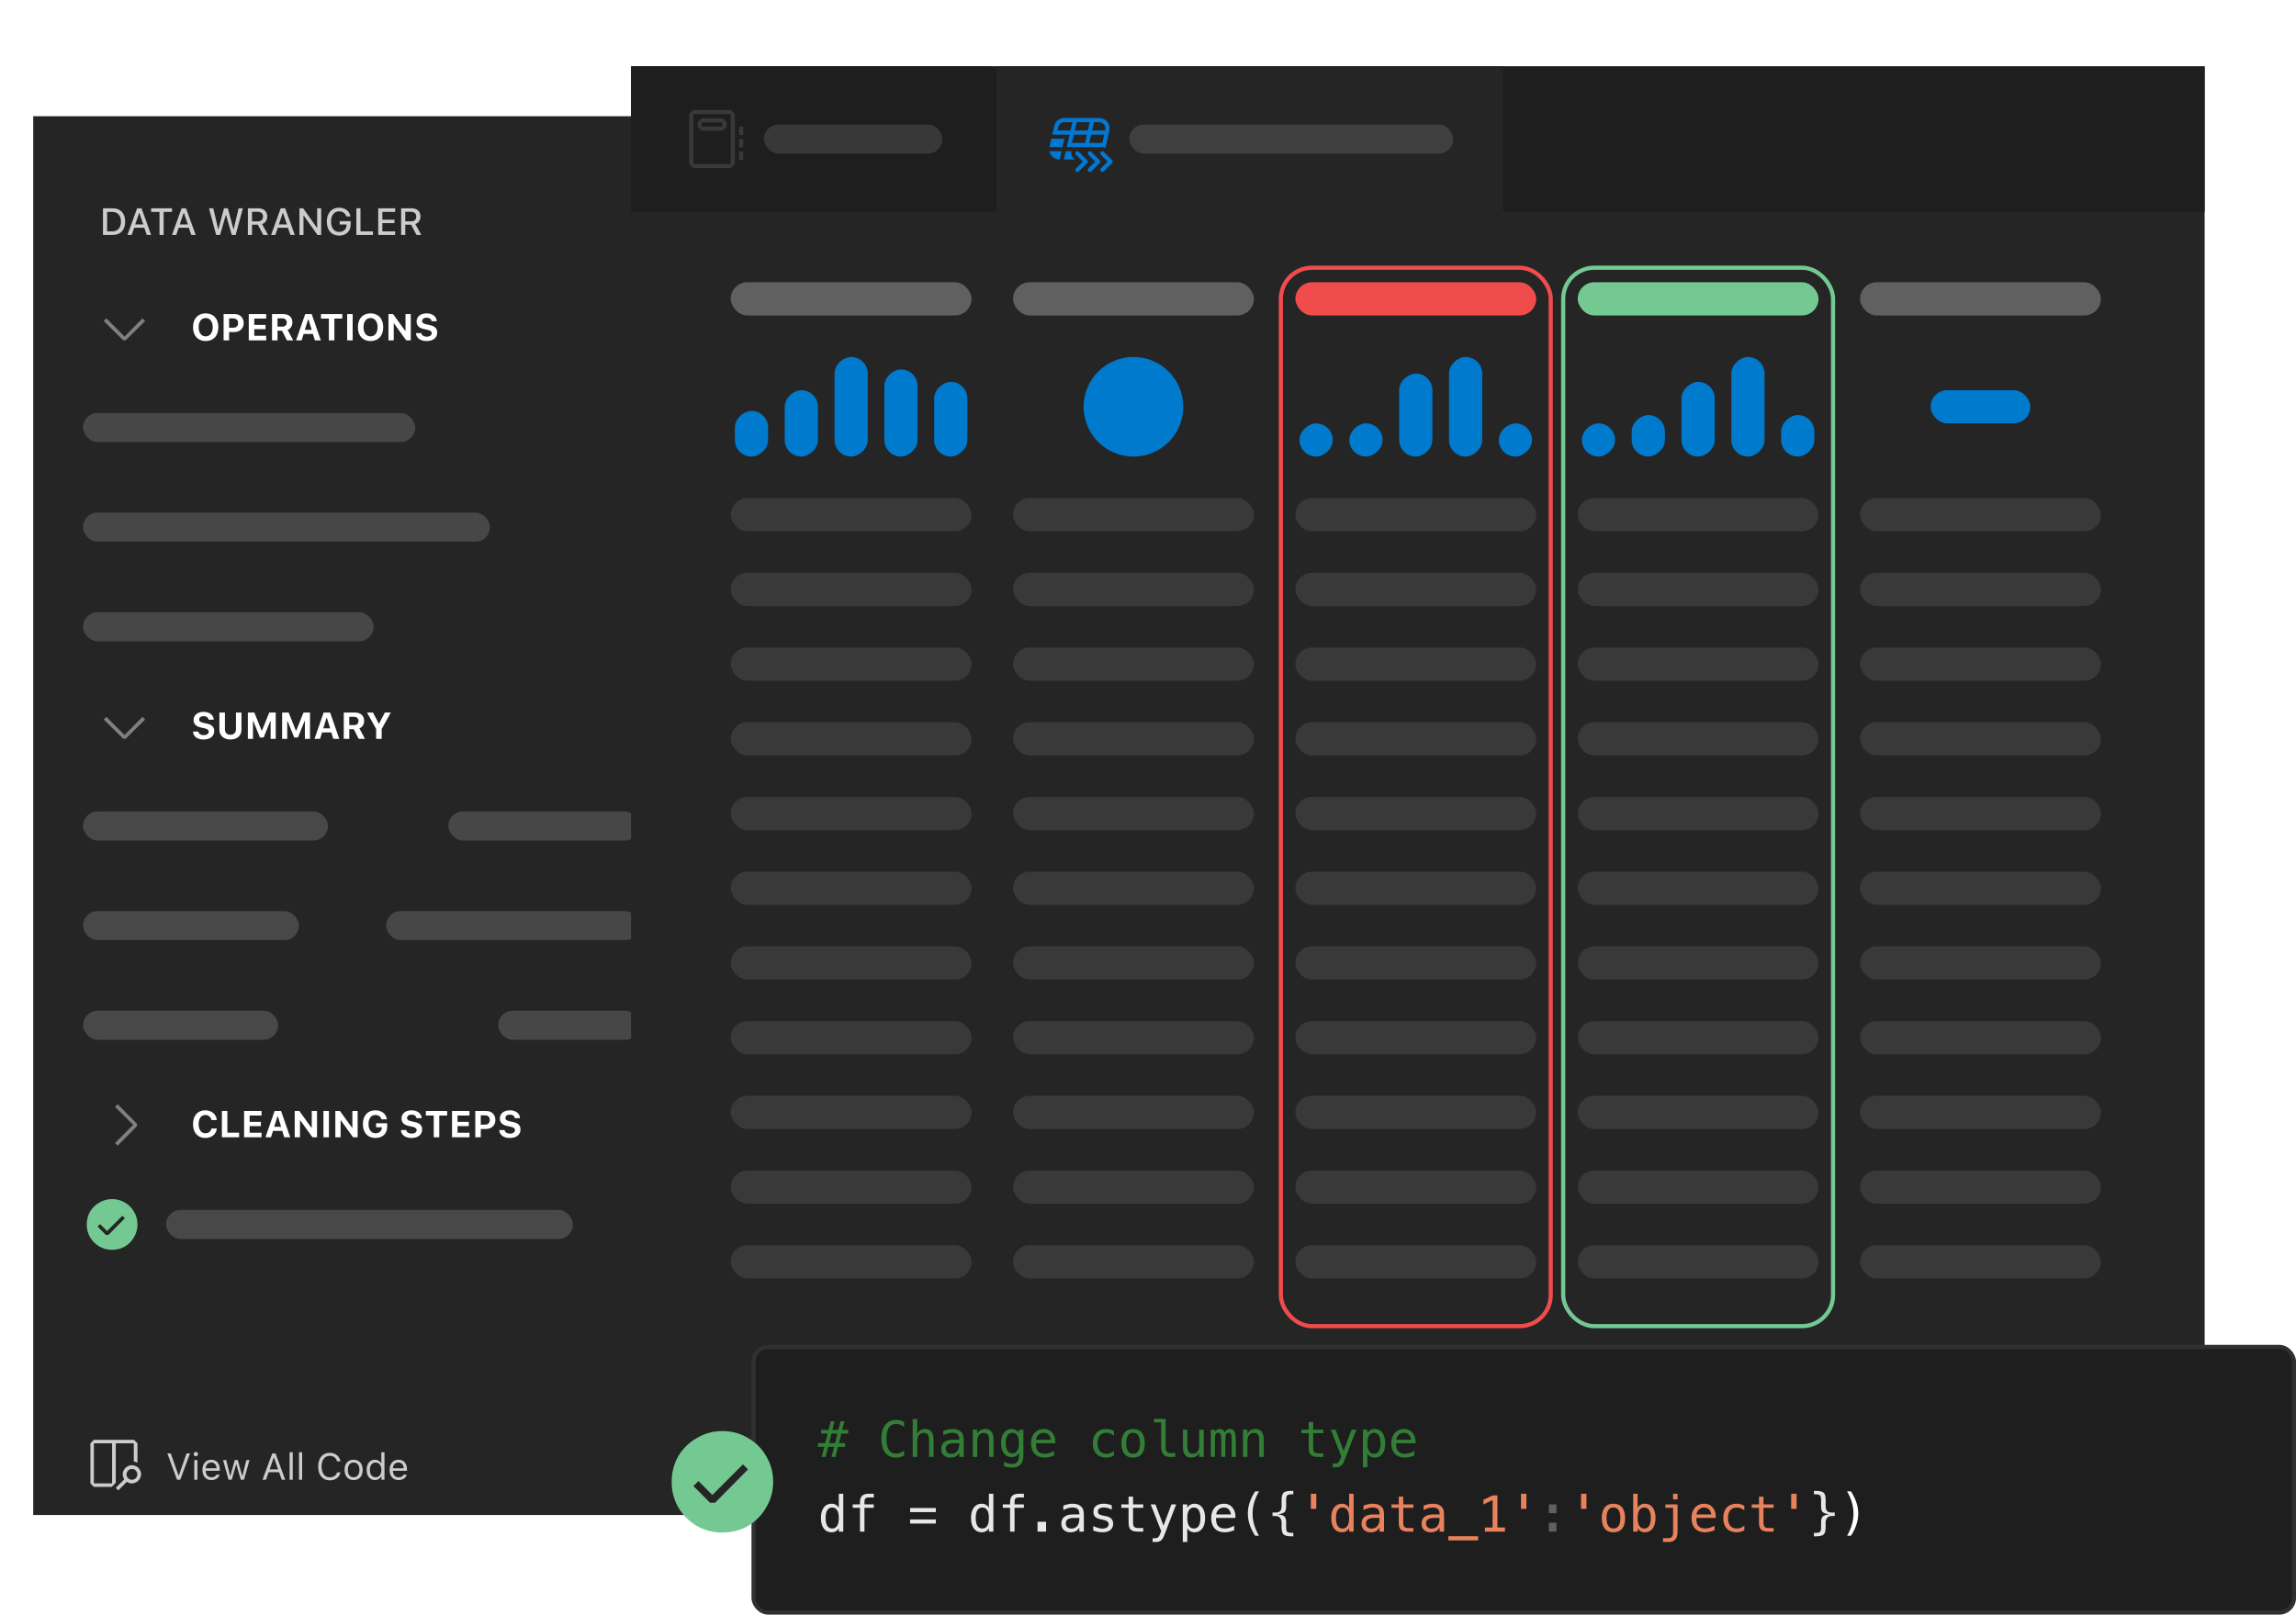 <svg width="553" height="389" viewBox="0 0 553 389" fill="none" xmlns="http://www.w3.org/2000/svg">
<g filter="url(#filter0_d_1202_420095)">
<rect width="192" height="337" transform="translate(8 26)" fill="#252526"/>
<path d="M24.805 48.188H27.123C29.027 48.188 30.144 49.362 30.144 51.382C30.144 53.424 29.036 54.607 27.123 54.607H24.805V48.188ZM25.802 49.046V53.749H27.012C28.356 53.749 29.13 52.89 29.13 51.395C29.13 49.914 28.342 49.046 27.012 49.046H25.802ZM35.349 54.607L34.762 52.872H32.315L31.724 54.607H30.7L33.018 48.188H34.09L36.408 54.607H35.349ZM33.503 49.322L32.569 52.072H34.509L33.579 49.322H33.503ZM39.416 54.607H38.419V49.046H36.4V48.188H41.431V49.046H39.416V54.607ZM46.072 54.607L45.484 52.872H43.037L42.446 54.607H41.422L43.74 48.188H44.813L47.13 54.607H46.072ZM44.225 49.322L43.291 52.072H45.231L44.301 49.322H44.225ZM54.383 49.807L53.008 54.607H52.065L50.334 48.188H51.37L52.55 53.179H52.612L53.951 48.188H54.876L56.224 53.179H56.287L57.461 48.188H58.498L56.763 54.607H55.824L54.445 49.807H54.383ZM60.7 52.138V54.607H59.703V48.188H62.244C63.539 48.188 64.371 48.953 64.371 50.15C64.371 51.017 63.908 51.72 63.125 51.983L64.566 54.607H63.414L62.106 52.138H60.7ZM60.7 49.024V51.32H62.133C62.902 51.32 63.347 50.906 63.347 50.172C63.347 49.455 62.876 49.024 62.106 49.024H60.7ZM69.945 54.607L69.358 52.872H66.911L66.319 54.607H65.296L67.614 48.188H68.686L71.004 54.607H69.945ZM68.099 49.322L67.165 52.072H69.104L68.174 49.322H68.099ZM73.095 54.607H72.125V48.188H73.024L76.321 52.859H76.392V48.188H77.362V54.607H76.463L73.166 49.945H73.095V54.607ZM84.454 52.08C84.454 53.709 83.364 54.763 81.682 54.763C79.862 54.763 78.714 53.464 78.714 51.395C78.714 49.353 79.875 48.032 81.673 48.032C83.132 48.032 84.191 48.85 84.409 50.145H83.408C83.159 49.349 82.549 48.917 81.673 48.917C80.485 48.917 79.733 49.874 79.733 51.391C79.733 52.93 80.489 53.878 81.695 53.878C82.745 53.878 83.466 53.215 83.475 52.232V52.089H81.82V51.284H84.454V52.08ZM89.832 53.74V54.607H85.828V48.188H86.825V53.74H89.832ZM95.171 53.749V54.607H91.096V48.188H95.171V49.046H92.093V50.924H95.007V51.751H92.093V53.749H95.171ZM97.609 52.138V54.607H96.613V48.188H99.153C100.448 48.188 101.28 48.953 101.28 50.15C101.28 51.017 100.817 51.72 100.034 51.983L101.476 54.607H100.323L99.015 52.138H97.609ZM97.609 49.024V51.32H99.042C99.812 51.32 100.256 50.906 100.256 50.172C100.256 49.455 99.785 49.024 99.015 49.024H97.609Z" fill="#CCCCCC"/>
<path d="M30 79.08L34.32 74.707L34.96 75.347L30.267 79.987H29.68L24.987 75.347L25.627 74.707L30 79.08Z" fill="#808080"/>
<path d="M49.542 73.496C51.41 73.496 52.592 74.775 52.592 76.827C52.592 78.879 51.414 80.163 49.542 80.163C47.657 80.163 46.488 78.879 46.488 76.827C46.488 74.77 47.674 73.496 49.542 73.496ZM49.542 74.621C48.509 74.621 47.846 75.478 47.846 76.827C47.846 78.172 48.496 79.038 49.542 79.038C50.575 79.038 51.234 78.172 51.234 76.827C51.234 75.478 50.57 74.621 49.542 74.621ZM53.853 73.659H56.498C57.804 73.659 58.696 74.529 58.696 75.838C58.696 77.13 57.769 78.001 56.433 78.001H55.18V80H53.853V73.659ZM55.18 74.713V76.959H56.143C56.903 76.959 57.347 76.564 57.347 75.843C57.347 75.105 56.912 74.713 56.147 74.713H55.18ZM64.119 78.906V80H59.917V73.659H64.119V74.753H61.245V76.282H63.956V77.302H61.245V78.906H64.119ZM66.843 77.68V80H65.516V73.659H68.179C69.572 73.659 70.429 74.428 70.429 75.68C70.429 76.493 70.007 77.196 69.278 77.482L70.614 80H69.111L67.929 77.68H66.843ZM66.843 74.696V76.691H68.008C68.676 76.691 69.067 76.326 69.067 75.698C69.067 75.082 68.654 74.696 67.995 74.696H66.843ZM75.839 80L75.36 78.462H73.132L72.644 80H71.312L73.514 73.659H75.074L77.276 80H75.839ZM74.213 74.946L73.418 77.469H75.079L74.292 74.946H74.213ZM80.537 80H79.21V74.753H77.307V73.659H82.439V74.753H80.537V80ZM84.94 80H83.613V73.659H84.94V80ZM89.251 73.496C91.119 73.496 92.301 74.775 92.301 76.827C92.301 78.879 91.123 80.163 89.251 80.163C87.366 80.163 86.197 78.879 86.197 76.827C86.197 74.77 87.383 73.496 89.251 73.496ZM89.251 74.621C88.218 74.621 87.555 75.478 87.555 76.827C87.555 78.172 88.205 79.038 89.251 79.038C90.284 79.038 90.943 78.172 90.943 76.827C90.943 75.478 90.279 74.621 89.251 74.621ZM94.832 80H93.562V73.659H94.669L97.587 77.697H97.666V73.659H98.936V80H97.838L94.911 75.944H94.832V80ZM100.193 78.247H101.477C101.538 78.774 102.057 79.112 102.804 79.112C103.494 79.112 103.981 78.765 103.981 78.273C103.981 77.856 103.665 77.614 102.887 77.442L102.061 77.262C100.905 77.016 100.338 76.423 100.338 75.46C100.338 74.278 101.301 73.496 102.764 73.496C104.162 73.496 105.15 74.274 105.19 75.394H103.942C103.88 74.876 103.415 74.538 102.773 74.538C102.109 74.538 101.67 74.858 101.67 75.355C101.67 75.755 101.973 75.988 102.716 76.15L103.48 76.313C104.755 76.585 105.304 77.135 105.304 78.115C105.304 79.38 104.324 80.163 102.733 80.163C101.222 80.163 100.242 79.42 100.193 78.247Z" fill="white"/>
<rect x="20" y="97.5" width="80" height="7" rx="3.5" fill="white" fill-opacity="0.16"/>
<rect x="20" y="121.5" width="98" height="7" rx="3.5" fill="white" fill-opacity="0.16"/>
<rect x="20" y="145.5" width="70" height="7" rx="3.5" fill="white" fill-opacity="0.16"/>
<path d="M30 175.08L34.32 170.707L34.96 171.347L30.267 175.987H29.68L24.987 171.347L25.627 170.707L30 175.08Z" fill="#808080"/>
<path d="M46.483 174.247H47.767C47.828 174.774 48.347 175.112 49.094 175.112C49.784 175.112 50.272 174.765 50.272 174.273C50.272 173.855 49.955 173.614 49.177 173.442L48.351 173.262C47.195 173.016 46.628 172.423 46.628 171.46C46.628 170.278 47.591 169.496 49.054 169.496C50.452 169.496 51.44 170.274 51.48 171.395H50.232C50.17 170.876 49.705 170.538 49.063 170.538C48.399 170.538 47.96 170.858 47.96 171.355C47.96 171.755 48.263 171.988 49.006 172.15L49.77 172.313C51.045 172.585 51.594 173.135 51.594 174.115C51.594 175.38 50.614 176.163 49.023 176.163C47.512 176.163 46.532 175.42 46.483 174.247ZM54.174 169.659V173.684C54.174 174.497 54.657 175.024 55.505 175.024C56.353 175.024 56.833 174.497 56.833 173.684V169.659H58.16V173.812C58.16 175.213 57.127 176.163 55.505 176.163C53.884 176.163 52.847 175.213 52.847 173.812V169.659H54.174ZM66.413 176H65.182V171.707H65.112L63.499 175.688H62.616L60.998 171.707H60.928V176H59.698V169.659H61.262L63.016 174.031H63.095L64.853 169.659H66.413V176ZM74.665 176H73.435V171.707H73.365L71.752 175.688H70.869L69.251 171.707H69.181V176H67.951V169.659H69.515L71.269 174.031H71.348L73.106 169.659H74.665V176ZM80.277 176L79.798 174.462H77.57L77.082 176H75.751L77.953 169.659H79.513L81.714 176H80.277ZM78.651 170.946L77.856 173.469H79.517L78.731 170.946H78.651ZM84.123 173.68V176H82.795V169.659H85.459C86.852 169.659 87.709 170.428 87.709 171.68C87.709 172.493 87.287 173.196 86.557 173.482L87.893 176H86.39L85.208 173.68H84.123ZM84.123 170.696V172.691H85.287C85.955 172.691 86.346 172.326 86.346 171.698C86.346 171.083 85.933 170.696 85.274 170.696H84.123ZM91.927 176H90.6V173.631L88.39 169.659H89.827L91.224 172.326H91.303L92.696 169.659H94.133L91.927 173.631V176Z" fill="white"/>
<rect x="20" y="193.5" width="59" height="7" rx="3.5" fill="#484849"/>
<rect x="108" y="193.5" width="46" height="7" rx="3.5" fill="white" fill-opacity="0.16"/>
<rect x="20" y="217.5" width="52" height="7" rx="3.5" fill="#484849"/>
<rect x="93" y="217.5" width="61" height="7" rx="3.5" fill="white" fill-opacity="0.16"/>
<rect x="20" y="241.5" width="47" height="7" rx="3.5" fill="#484849"/>
<rect x="120" y="241.5" width="34" height="7" rx="3.5" fill="white" fill-opacity="0.16"/>
<path d="M32.08 269L27.707 264.68L28.347 264.04L32.987 268.733V269.32L28.347 274.013L27.707 273.373L32.08 269Z" fill="#808080"/>
<path d="M49.463 272.163C47.626 272.163 46.488 270.888 46.488 268.827C46.488 266.766 47.622 265.496 49.463 265.496C50.966 265.496 52.117 266.48 52.214 267.843H50.922C50.794 267.109 50.219 266.625 49.463 266.625C48.465 266.625 47.846 267.469 47.846 268.827C47.846 270.185 48.465 271.029 49.467 271.029C50.227 271.029 50.799 270.581 50.926 269.882H52.218C52.108 271.235 50.992 272.163 49.463 272.163ZM57.588 270.884V272H53.44V265.659H54.767V270.884H57.588ZM62.994 270.906V272H58.792V265.659H62.994V266.753H60.12V268.282H62.831V269.302H60.12V270.906H62.994ZM68.465 272L67.986 270.462H65.758L65.27 272H63.938L66.14 265.659H67.7L69.902 272H68.465ZM66.839 266.946L66.043 269.469H67.705L66.918 266.946H66.839ZM72.253 272H70.983V265.659H72.09L75.008 269.697H75.087V265.659H76.357V272H75.259L72.332 267.944H72.253V272ZM79.227 272H77.9V265.659H79.227V272ZM82.035 272H80.765V265.659H81.873L84.79 269.697H84.87V265.659H86.14V272H85.041L82.114 267.944H82.035V272ZM93.254 269.425C93.254 271.108 92.173 272.163 90.442 272.163C88.557 272.163 87.401 270.893 87.401 268.823C87.401 266.784 88.565 265.496 90.411 265.496C91.91 265.496 93.013 266.353 93.197 267.667H91.879C91.681 267.003 91.149 266.625 90.411 266.625C89.387 266.625 88.759 267.456 88.759 268.81C88.759 270.189 89.418 271.029 90.464 271.029C91.334 271.029 91.936 270.497 91.962 269.706L91.967 269.587H90.591V268.621H93.254V269.425ZM96.564 270.247H97.847C97.908 270.774 98.427 271.112 99.174 271.112C99.864 271.112 100.352 270.765 100.352 270.273C100.352 269.855 100.035 269.614 99.257 269.442L98.431 269.262C97.275 269.016 96.709 268.423 96.709 267.46C96.709 266.278 97.671 265.496 99.134 265.496C100.532 265.496 101.521 266.274 101.56 267.395H100.312C100.25 266.876 99.785 266.538 99.143 266.538C98.48 266.538 98.04 266.858 98.04 267.355C98.04 267.755 98.343 267.988 99.086 268.15L99.851 268.313C101.125 268.585 101.674 269.135 101.674 270.115C101.674 271.38 100.694 272.163 99.103 272.163C97.592 272.163 96.612 271.42 96.564 270.247ZM105.796 272H104.469V266.753H102.566V265.659H107.699V266.753H105.796V272ZM113.074 270.906V272H108.873V265.659H113.074V266.753H110.2V268.282H112.911V269.302H110.2V270.906H113.074ZM114.471 265.659H117.117C118.422 265.659 119.314 266.529 119.314 267.838C119.314 269.13 118.387 270 117.051 270H115.798V272H114.471V265.659ZM115.798 266.713V268.959H116.761C117.521 268.959 117.965 268.563 117.965 267.843C117.965 267.104 117.53 266.713 116.765 266.713H115.798ZM120.25 270.247H121.533C121.595 270.774 122.113 271.112 122.86 271.112C123.55 271.112 124.038 270.765 124.038 270.273C124.038 269.855 123.722 269.614 122.944 269.442L122.118 269.262C120.962 269.016 120.395 268.423 120.395 267.46C120.395 266.278 121.357 265.496 122.821 265.496C124.218 265.496 125.207 266.274 125.247 267.395H123.999C123.937 266.876 123.471 266.538 122.83 266.538C122.166 266.538 121.727 266.858 121.727 267.355C121.727 267.755 122.03 267.988 122.772 268.15L123.537 268.313C124.812 268.585 125.361 269.135 125.361 270.115C125.361 271.38 124.381 272.163 122.79 272.163C121.278 272.163 120.298 271.42 120.25 270.247Z" fill="white"/>
<path d="M27 299.113C25.88 299.113 24.853 298.849 23.92 298.32C22.987 297.76 22.24 297.013 21.68 296.08C21.151 295.147 20.887 294.12 20.887 293C20.887 291.88 21.151 290.853 21.68 289.92C22.24 288.987 22.987 288.256 23.92 287.727C24.853 287.167 25.88 286.887 27 286.887C28.12 286.887 29.147 287.167 30.08 287.727C31.013 288.256 31.744 288.987 32.273 289.92C32.833 290.853 33.113 291.88 33.113 293C33.113 294.12 32.833 295.147 32.273 296.08C31.744 297.013 31.013 297.76 30.08 298.32C29.147 298.849 28.12 299.113 27 299.113ZM26.113 295.52L30.08 291.507L29.473 290.9L25.787 294.587L24.107 292.907L23.5 293.513L25.507 295.52H26.113Z" fill="#73C991"/>
<rect x="40" y="289.5" width="98" height="7" rx="3.5" fill="#484849"/>
<path d="M22.613 344.887H32.273L33.113 345.727V350.393C32.833 350.269 32.538 350.176 32.227 350.113V345.727H27.887V355.247L26.907 356.227H22.613L21.773 355.387V345.727L22.613 344.887ZM22.613 355.387H27V345.727H22.613V355.387ZM31.713 351C31.34 351 30.998 351.109 30.687 351.327H30.64C30.111 351.638 29.769 352.104 29.613 352.727C29.489 353.318 29.598 353.878 29.94 354.407L27.887 356.46L28.493 357.067L30.547 355.013C30.827 355.2 31.138 355.324 31.48 355.387C31.853 355.418 32.196 355.371 32.507 355.247C32.849 355.122 33.129 354.936 33.347 354.687C33.596 354.438 33.767 354.158 33.86 353.847C33.984 353.504 34.016 353.162 33.953 352.82C33.891 352.478 33.751 352.167 33.533 351.887C33.347 351.607 33.082 351.389 32.74 351.233C32.429 351.078 32.087 351 31.713 351ZM31.9 354.5C31.589 354.531 31.309 354.469 31.06 354.313C30.842 354.127 30.671 353.924 30.547 353.707C30.453 353.458 30.438 353.209 30.5 352.96C30.562 352.68 30.687 352.447 30.873 352.26C31.06 352.073 31.278 351.964 31.527 351.933C31.776 351.871 32.024 351.887 32.273 351.98C32.522 352.073 32.709 352.229 32.833 352.447C32.989 352.633 33.067 352.851 33.067 353.1C33.098 353.318 33.067 353.536 32.973 353.753C32.88 353.971 32.74 354.142 32.553 354.267C32.367 354.391 32.149 354.469 31.9 354.5Z" fill="#CCCCCC"/>
<path d="M43.423 354.5H42.641L40.303 348.159H41.134L42.997 353.476H43.067L44.931 348.159H45.761L43.423 354.5ZM47.172 348.849C46.882 348.849 46.645 348.611 46.645 348.321C46.645 348.031 46.882 347.794 47.172 347.794C47.462 347.794 47.699 348.031 47.699 348.321C47.699 348.611 47.462 348.849 47.172 348.849ZM46.794 354.5V349.763H47.55V354.5H46.794ZM52.129 353.274H52.885C52.665 354.083 51.927 354.583 50.89 354.583C49.576 354.583 48.754 353.634 48.754 352.136C48.754 350.646 49.589 349.679 50.89 349.679C52.169 349.679 52.946 350.589 52.946 352.061V352.351H49.541V352.386C49.58 353.322 50.103 353.916 50.907 353.916C51.518 353.916 51.931 353.691 52.129 353.274ZM50.881 350.347C50.125 350.347 49.598 350.901 49.541 351.74H52.151C52.133 350.901 51.632 350.347 50.881 350.347ZM60.092 349.763L58.765 354.5H57.996L56.937 350.835H56.866L55.812 354.5H55.047L53.72 349.763H54.484L55.416 353.551H55.486L56.545 349.763H57.27L58.33 353.551H58.4L59.331 349.763H60.092ZM67.861 354.5L67.224 352.685H64.702L64.064 354.5H63.234L65.572 348.159H66.354L68.692 354.5H67.861ZM65.928 349.183L64.935 352.013H66.991L65.998 349.183H65.928ZM69.751 354.5V347.882H70.507V354.5H69.751ZM72.019 354.5V347.882H72.774V354.5H72.019ZM79.432 354.649C77.71 354.649 76.633 353.375 76.633 351.332C76.633 349.284 77.705 348.009 79.428 348.009C80.764 348.009 81.805 348.849 81.994 350.07H81.19C80.979 349.253 80.302 348.739 79.428 348.739C78.21 348.739 77.446 349.741 77.446 351.332C77.446 352.922 78.21 353.92 79.432 353.92C80.315 353.92 80.988 353.467 81.19 352.733H81.994C81.783 353.898 80.781 354.649 79.432 354.649ZM85.171 354.583C83.822 354.583 82.987 353.652 82.987 352.131C82.987 350.606 83.822 349.679 85.171 349.679C86.52 349.679 87.356 350.606 87.356 352.131C87.356 353.652 86.52 354.583 85.171 354.583ZM85.171 353.902C86.068 353.902 86.573 353.252 86.573 352.131C86.573 351.006 86.068 350.36 85.171 350.36C84.275 350.36 83.769 351.006 83.769 352.131C83.769 353.252 84.275 353.902 85.171 353.902ZM90.295 354.583C89.082 354.583 88.305 353.621 88.305 352.131C88.305 350.646 89.091 349.679 90.295 349.679C90.955 349.679 91.513 349.991 91.781 350.51H91.847V347.882H92.603V354.5H91.882V353.744H91.811C91.513 354.271 90.95 354.583 90.295 354.583ZM90.471 350.36C89.61 350.36 89.087 351.028 89.087 352.131C89.087 353.239 89.606 353.902 90.471 353.902C91.332 353.902 91.864 353.226 91.864 352.131C91.864 351.046 91.328 350.36 90.471 350.36ZM97.208 353.274H97.964C97.744 354.083 97.006 354.583 95.969 354.583C94.655 354.583 93.833 353.634 93.833 352.136C93.833 350.646 94.668 349.679 95.969 349.679C97.248 349.679 98.025 350.589 98.025 352.061V352.351H94.62V352.386C94.659 353.322 95.182 353.916 95.986 353.916C96.597 353.916 97.01 353.691 97.208 353.274ZM95.96 350.347C95.204 350.347 94.677 350.901 94.62 351.74H97.23C97.212 350.901 96.711 350.347 95.96 350.347Z" fill="#CCCCCC"/>
</g>
<g filter="url(#filter1_d_1202_420095)">
<rect width="379" height="318" transform="translate(152 14)" fill="#252526"/>
<rect width="379" height="35" transform="translate(152 14)" fill="#1E1E1E"/>
<g clip-path="url(#clip0_1202_420095)">
<g clip-path="url(#clip1_1202_420095)">
<rect width="87" height="35" transform="translate(152 14)" fill="#1E1E1E"/>
<path fill-rule="evenodd" clip-rule="evenodd" d="M166 25.5L167 24.5H176L177 25.5V37.5L176 38.5H167L166 37.5V25.5ZM167 25.5V37.5H176V25.5H167ZM168 27.5L169 26.5H174L175 27.5V28.5L174 29.5H169L168 28.5V27.5ZM169 27.5V28.5H174V27.5H169ZM179 28.5H178V30.5H179V28.5ZM178 31.5H179V33.5H178V31.5ZM179 34.5H178V36.5H179V34.5Z" fill="#393939"/>
<rect x="184" y="28" width="43" height="7" rx="3.5" fill="white" fill-opacity="0.12"/>
</g>
<rect width="122" height="35" transform="translate(240 14)" fill="#252526"/>
<g clip-path="url(#clip2_1202_420095)">
<g clip-path="url(#clip3_1202_420095)">
<path d="M265.5 39.436C265.372 39.436 265.244 39.387 265.146 39.29C264.951 39.095 264.951 38.778 265.146 38.583L266.792 36.937L265.146 35.291C264.951 35.096 264.951 34.779 265.146 34.584C265.341 34.389 265.658 34.389 265.853 34.584L267.853 36.584C268.048 36.779 268.048 37.096 267.853 37.291L265.853 39.291C265.755 39.389 265.627 39.437 265.499 39.437L265.5 39.436Z" fill="#0078D4"/>
<path d="M262.5 39.436C262.372 39.436 262.244 39.387 262.146 39.29C261.951 39.095 261.951 38.778 262.146 38.583L263.792 36.937L262.146 35.291C261.951 35.096 261.951 34.779 262.146 34.584C262.341 34.389 262.658 34.389 262.853 34.584L264.853 36.584C265.048 36.779 265.048 37.096 264.853 37.291L262.853 39.291C262.755 39.389 262.627 39.437 262.499 39.437L262.5 39.436Z" fill="#0078D4"/>
<path d="M259.5 39.436C259.372 39.436 259.244 39.387 259.146 39.29C258.951 39.095 258.951 38.778 259.146 38.583L260.792 36.937L259.146 35.291C258.951 35.096 258.951 34.779 259.146 34.584C259.341 34.389 259.658 34.389 259.853 34.584L261.853 36.584C262.048 36.779 262.048 37.096 261.853 37.291L259.853 39.291C259.755 39.389 259.627 39.437 259.499 39.437L259.5 39.436Z" fill="#0078D4"/>
<path d="M258 34.935C258 34.761 258.035 34.594 258.091 34.435H256.694L256.254 36.395C256.254 36.401 256.251 36.408 256.249 36.416C256.247 36.423 256.244 36.431 256.244 36.435H258.878L258.439 35.996C258.156 35.714 258 35.337 258 34.935ZM253.204 31.436L252.764 33.395C252.764 33.401 252.761 33.408 252.759 33.416C252.756 33.423 252.754 33.431 252.754 33.435H255.894L256.344 31.436H253.204ZM266.695 27.37C266.218 26.776 265.507 26.436 264.746 26.436H256.342C255.161 26.436 254.157 27.241 253.902 28.392L253.447 30.436H257.615L256.948 33.435H265.5C265.772 33.435 266.031 33.513 266.259 33.648L267.186 29.477C267.351 28.733 267.172 27.965 266.695 27.37ZM254.695 29.436L254.879 28.61C255.032 27.919 255.634 27.436 256.343 27.436H258.282L257.837 29.436H254.695ZM261.337 32.435H258.194L258.639 30.436H261.781L261.337 32.435ZM262.005 29.436H258.863L259.308 27.436H262.449L262.005 29.436ZM265.503 32.435H262.361L262.806 30.436H265.949L265.503 32.435ZM266.208 29.262L266.17 29.436H263.027L263.471 27.436H264.743C265.2 27.436 265.627 27.64 265.913 27.997C266.199 28.354 266.307 28.814 266.207 29.262H266.208ZM253.255 35.495C253.735 36.096 254.445 36.435 255.205 36.435H255.225L255.455 35.435L255.675 34.435H252.765C252.835 34.825 253.005 35.185 253.255 35.495Z" fill="#0078D4"/>
</g>
</g>
<rect x="272" y="28" width="78" height="7" rx="3.5" fill="white" fill-opacity="0.12"/>
</g>
<rect x="201" y="108" width="24" height="8" rx="4" transform="rotate(-90 201 108)" fill="#007ACC"/>
<rect x="213" y="108" width="21" height="8" rx="4" transform="rotate(-90 213 108)" fill="#007ACC"/>
<rect x="225" y="108" width="18" height="8" rx="4" transform="rotate(-90 225 108)" fill="#007ACC"/>
<rect x="177" y="108" width="11" height="8" rx="4" transform="rotate(-90 177 108)" fill="#007ACC"/>
<rect x="189" y="108" width="16" height="8" rx="4" transform="rotate(-90 189 108)" fill="#007ACC"/>
<rect x="337" y="108" width="20" height="8" rx="4" transform="rotate(-90 337 108)" fill="#007ACC"/>
<rect x="349" y="108" width="24" height="8" rx="4" transform="rotate(-90 349 108)" fill="#007ACC"/>
<rect x="361" y="108" width="8" height="8" rx="4" transform="rotate(-90 361 108)" fill="#007ACC"/>
<rect x="313" y="108" width="8" height="8" rx="4" transform="rotate(-90 313 108)" fill="#007ACC"/>
<rect x="325" y="108" width="8" height="8" rx="4" transform="rotate(-90 325 108)" fill="#007ACC"/>
<rect x="405" y="108" width="18" height="8" rx="4" transform="rotate(-90 405 108)" fill="#007ACC"/>
<rect x="417" y="108" width="24" height="8" rx="4" transform="rotate(-90 417 108)" fill="#007ACC"/>
<rect x="429" y="108" width="10" height="8" rx="4" transform="rotate(-90 429 108)" fill="#007ACC"/>
<rect x="381" y="108" width="8" height="8" rx="4" transform="rotate(-90 381 108)" fill="#007ACC"/>
<rect x="393" y="108" width="10" height="8" rx="4" transform="rotate(-90 393 108)" fill="#007ACC"/>
<rect x="176" y="66" width="58" height="8" rx="4" fill="#606060"/>
<rect x="244" y="66" width="58" height="8" rx="4" fill="#606060"/>
<rect x="380" y="66" width="58" height="8" rx="4" fill="#73C991"/>
<rect x="312" y="66" width="58" height="8" rx="4" fill="#F14C4C"/>
<rect x="448" y="66" width="58" height="8" rx="4" fill="#606060"/>
<rect x="176" y="118" width="58" height="8" rx="4" fill="#393939"/>
<rect x="244" y="118" width="58" height="8" rx="4" fill="#393939"/>
<rect x="312" y="118" width="58" height="8" rx="4" fill="#393939"/>
<rect x="380" y="118" width="58" height="8" rx="4" fill="#393939"/>
<rect x="448" y="118" width="58" height="8" rx="4" fill="#393939"/>
<rect x="176" y="136" width="58" height="8" rx="4" fill="#393939"/>
<rect x="244" y="136" width="58" height="8" rx="4" fill="#393939"/>
<rect x="312" y="136" width="58" height="8" rx="4" fill="#393939"/>
<rect x="380" y="136" width="58" height="8" rx="4" fill="#393939"/>
<rect x="448" y="136" width="58" height="8" rx="4" fill="#393939"/>
<rect x="176" y="154" width="58" height="8" rx="4" fill="#393939"/>
<rect x="244" y="154" width="58" height="8" rx="4" fill="#393939"/>
<rect x="312" y="154" width="58" height="8" rx="4" fill="#393939"/>
<rect x="380" y="154" width="58" height="8" rx="4" fill="#393939"/>
<rect x="448" y="154" width="58" height="8" rx="4" fill="#393939"/>
<rect x="176" y="208" width="58" height="8" rx="4" fill="#393939"/>
<rect x="244" y="208" width="58" height="8" rx="4" fill="#393939"/>
<rect x="312" y="208" width="58" height="8" rx="4" fill="#393939"/>
<rect x="380" y="208" width="58" height="8" rx="4" fill="#393939"/>
<rect x="448" y="208" width="58" height="8" rx="4" fill="#393939"/>
<rect x="176" y="262" width="58" height="8" rx="4" fill="#393939"/>
<rect x="244" y="262" width="58" height="8" rx="4" fill="#393939"/>
<rect x="312" y="262" width="58" height="8" rx="4" fill="#393939"/>
<rect x="380" y="262" width="58" height="8" rx="4" fill="#393939"/>
<rect x="448" y="262" width="58" height="8" rx="4" fill="#393939"/>
<rect x="176" y="172" width="58" height="8" rx="4" fill="#393939"/>
<rect x="244" y="172" width="58" height="8" rx="4" fill="#393939"/>
<rect x="312" y="172" width="58" height="8" rx="4" fill="#393939"/>
<rect x="380" y="172" width="58" height="8" rx="4" fill="#393939"/>
<rect x="448" y="172" width="58" height="8" rx="4" fill="#393939"/>
<rect x="176" y="226" width="58" height="8" rx="4" fill="#393939"/>
<rect x="244" y="226" width="58" height="8" rx="4" fill="#393939"/>
<rect x="312" y="226" width="58" height="8" rx="4" fill="#393939"/>
<rect x="380" y="226" width="58" height="8" rx="4" fill="#393939"/>
<rect x="448" y="226" width="58" height="8" rx="4" fill="#393939"/>
<rect x="176" y="280" width="58" height="8" rx="4" fill="#393939"/>
<rect x="244" y="280" width="58" height="8" rx="4" fill="#393939"/>
<rect x="312" y="280" width="58" height="8" rx="4" fill="#393939"/>
<rect x="380" y="280" width="58" height="8" rx="4" fill="#393939"/>
<rect x="448" y="280" width="58" height="8" rx="4" fill="#393939"/>
<rect x="176" y="190" width="58" height="8" rx="4" fill="#393939"/>
<rect x="244" y="190" width="58" height="8" rx="4" fill="#393939"/>
<rect x="312" y="190" width="58" height="8" rx="4" fill="#393939"/>
<rect x="380" y="190" width="58" height="8" rx="4" fill="#393939"/>
<rect x="448" y="190" width="58" height="8" rx="4" fill="#393939"/>
<rect x="176" y="244" width="58" height="8" rx="4" fill="#393939"/>
<rect x="244" y="244" width="58" height="8" rx="4" fill="#393939"/>
<rect x="312" y="244" width="58" height="8" rx="4" fill="#393939"/>
<rect x="380" y="244" width="58" height="8" rx="4" fill="#393939"/>
<rect x="448" y="244" width="58" height="8" rx="4" fill="#393939"/>
<rect x="176" y="298" width="58" height="8" rx="4" fill="#393939"/>
<rect x="244" y="298" width="58" height="8" rx="4" fill="#393939"/>
<rect x="312" y="298" width="58" height="8" rx="4" fill="#393939"/>
<rect x="380" y="298" width="58" height="8" rx="4" fill="#393939"/>
<rect x="448" y="298" width="58" height="8" rx="4" fill="#393939"/>
<rect x="376.5" y="62.5" width="65" height="255" rx="7.5" stroke="#73C991"/>
<circle cx="273" cy="96" r="12" fill="#007ACC"/>
<rect x="308.5" y="62.5" width="65" height="255" rx="7.5" stroke="#F14C4C"/>
<rect x="465" y="92" width="24" height="8" rx="4" fill="#007ACC"/>
</g>
<rect x="181.5" y="324.5" width="371" height="64" rx="3.5" fill="#1E1E1E"/>
<rect x="181.5" y="324.5" width="371" height="64" rx="3.5" stroke="#303031"/>
<path d="M201.008 342.416L200.48 344.49H201.916L202.449 342.416H203.387L202.854 344.49H204.283V345.387H202.637L202.062 347.689H203.527V348.586H201.834L201.225 351H200.287L200.902 348.586H199.461L198.846 351H197.914L198.523 348.586H197.012V347.689H198.752L199.326 345.387H197.768V344.49H199.543L200.07 342.416H201.008ZM201.699 345.387H200.264L199.689 347.689H201.131L201.699 345.387ZM217.748 350.689C217.447 350.85 217.139 350.969 216.822 351.047C216.506 351.129 216.17 351.17 215.814 351.17C214.693 351.17 213.822 350.773 213.201 349.98C212.584 349.188 212.275 348.072 212.275 346.635C212.275 345.205 212.586 344.092 213.207 343.295C213.832 342.494 214.701 342.094 215.814 342.094C216.17 342.094 216.506 342.135 216.822 342.217C217.139 342.295 217.447 342.414 217.748 342.574V343.787C217.459 343.549 217.148 343.367 216.816 343.242C216.484 343.117 216.15 343.055 215.814 343.055C215.045 343.055 214.469 343.352 214.086 343.945C213.703 344.539 213.512 345.436 213.512 346.635C213.512 347.83 213.703 348.725 214.086 349.318C214.469 349.912 215.045 350.209 215.814 350.209C216.158 350.209 216.494 350.146 216.822 350.021C217.154 349.896 217.463 349.715 217.748 349.477V350.689ZM224.85 346.934V351H223.766V346.934C223.766 346.344 223.662 345.91 223.455 345.633C223.248 345.355 222.924 345.217 222.482 345.217C221.979 345.217 221.59 345.396 221.316 345.756C221.047 346.111 220.912 346.623 220.912 347.291V351H219.834V341.883H220.912V345.422C221.104 345.047 221.363 344.764 221.691 344.572C222.02 344.377 222.408 344.279 222.857 344.279C223.525 344.279 224.023 344.5 224.352 344.941C224.684 345.379 224.85 346.043 224.85 346.934ZM230.035 347.701H229.678C229.049 347.701 228.574 347.812 228.254 348.035C227.938 348.254 227.779 348.582 227.779 349.02C227.779 349.414 227.898 349.721 228.137 349.939C228.375 350.158 228.705 350.268 229.127 350.268C229.721 350.268 230.188 350.062 230.527 349.652C230.867 349.238 231.039 348.668 231.043 347.941V347.701H230.035ZM232.127 347.256V351H231.043V350.027C230.812 350.418 230.521 350.707 230.17 350.895C229.822 351.078 229.398 351.17 228.898 351.17C228.23 351.17 227.697 350.982 227.299 350.607C226.9 350.229 226.701 349.723 226.701 349.09C226.701 348.359 226.945 347.805 227.434 347.426C227.926 347.047 228.646 346.857 229.596 346.857H231.043V346.688C231.039 346.164 230.906 345.785 230.645 345.551C230.383 345.312 229.965 345.193 229.391 345.193C229.023 345.193 228.652 345.246 228.277 345.352C227.902 345.457 227.537 345.611 227.182 345.814V344.736C227.58 344.584 227.961 344.471 228.324 344.396C228.691 344.318 229.047 344.279 229.391 344.279C229.934 344.279 230.396 344.359 230.779 344.52C231.166 344.68 231.479 344.92 231.717 345.24C231.865 345.436 231.971 345.678 232.033 345.967C232.096 346.252 232.127 346.682 232.127 347.256ZM239.311 346.934V351H238.227V346.934C238.227 346.344 238.123 345.91 237.916 345.633C237.709 345.355 237.385 345.217 236.943 345.217C236.439 345.217 236.051 345.396 235.777 345.756C235.508 346.111 235.373 346.623 235.373 347.291V351H234.295V344.438H235.373V345.422C235.564 345.047 235.824 344.764 236.152 344.572C236.48 344.377 236.869 344.279 237.318 344.279C237.986 344.279 238.484 344.5 238.812 344.941C239.145 345.379 239.311 346.043 239.311 346.934ZM245.41 347.666C245.41 346.857 245.277 346.244 245.012 345.826C244.75 345.404 244.367 345.193 243.863 345.193C243.336 345.193 242.934 345.404 242.656 345.826C242.379 346.244 242.24 346.857 242.24 347.666C242.24 348.475 242.379 349.092 242.656 349.518C242.938 349.939 243.344 350.15 243.875 350.15C244.371 350.15 244.75 349.938 245.012 349.512C245.277 349.086 245.41 348.471 245.41 347.666ZM246.488 350.578C246.488 351.562 246.256 352.309 245.791 352.816C245.326 353.324 244.643 353.578 243.74 353.578C243.443 353.578 243.133 353.551 242.809 353.496C242.484 353.441 242.16 353.361 241.836 353.256V352.189C242.219 352.369 242.566 352.502 242.879 352.588C243.191 352.674 243.479 352.717 243.74 352.717C244.322 352.717 244.746 352.559 245.012 352.242C245.277 351.926 245.41 351.424 245.41 350.736V350.689V349.957C245.238 350.324 245.004 350.598 244.707 350.777C244.41 350.957 244.049 351.047 243.623 351.047C242.857 351.047 242.246 350.74 241.789 350.127C241.332 349.514 241.104 348.693 241.104 347.666C241.104 346.635 241.332 345.812 241.789 345.199C242.246 344.586 242.857 344.279 243.623 344.279C244.045 344.279 244.402 344.363 244.695 344.531C244.988 344.699 245.227 344.959 245.41 345.311V344.461H246.488V350.578ZM254.176 347.18V347.707H249.506V347.742C249.475 348.637 249.645 349.279 250.016 349.67C250.391 350.061 250.918 350.256 251.598 350.256C251.941 350.256 252.301 350.201 252.676 350.092C253.051 349.982 253.451 349.816 253.877 349.594V350.666C253.467 350.834 253.07 350.959 252.688 351.041C252.309 351.127 251.941 351.17 251.586 351.17C250.566 351.17 249.77 350.865 249.195 350.256C248.621 349.643 248.334 348.799 248.334 347.725C248.334 346.678 248.615 345.842 249.178 345.217C249.74 344.592 250.49 344.279 251.428 344.279C252.264 344.279 252.922 344.562 253.402 345.129C253.887 345.695 254.145 346.379 254.176 347.18ZM253.098 346.863C253.051 346.41 252.885 346.02 252.6 345.691C252.318 345.359 251.912 345.193 251.381 345.193C250.861 345.193 250.434 345.365 250.098 345.709C249.762 346.053 249.578 346.439 249.547 346.869L253.098 346.863ZM268.291 350.666C268.002 350.834 267.703 350.959 267.395 351.041C267.09 351.127 266.777 351.17 266.457 351.17C265.441 351.17 264.646 350.865 264.072 350.256C263.502 349.646 263.217 348.803 263.217 347.725C263.217 346.646 263.502 345.803 264.072 345.193C264.646 344.584 265.441 344.279 266.457 344.279C266.773 344.279 267.082 344.32 267.383 344.402C267.684 344.484 267.986 344.611 268.291 344.783V345.914C268.006 345.66 267.719 345.477 267.43 345.363C267.145 345.25 266.82 345.193 266.457 345.193C265.781 345.193 265.262 345.412 264.898 345.85C264.535 346.287 264.354 346.912 264.354 347.725C264.354 348.533 264.535 349.158 264.898 349.6C265.266 350.037 265.785 350.256 266.457 350.256C266.832 350.256 267.168 350.199 267.465 350.086C267.762 349.969 268.037 349.789 268.291 349.547V350.666ZM272.914 345.193C272.367 345.193 271.953 345.406 271.672 345.832C271.391 346.258 271.25 346.889 271.25 347.725C271.25 348.557 271.391 349.188 271.672 349.617C271.953 350.043 272.367 350.256 272.914 350.256C273.465 350.256 273.881 350.043 274.162 349.617C274.443 349.188 274.584 348.557 274.584 347.725C274.584 346.889 274.443 346.258 274.162 345.832C273.881 345.406 273.465 345.193 272.914 345.193ZM272.914 344.279C273.824 344.279 274.52 344.574 275 345.164C275.484 345.754 275.727 346.607 275.727 347.725C275.727 348.846 275.486 349.701 275.006 350.291C274.525 350.877 273.828 351.17 272.914 351.17C272.004 351.17 271.309 350.877 270.828 350.291C270.348 349.701 270.107 348.846 270.107 347.725C270.107 346.607 270.348 345.754 270.828 345.164C271.309 344.574 272.004 344.279 272.914 344.279ZM280.748 348.627C280.748 349.111 280.836 349.477 281.012 349.723C281.191 349.969 281.455 350.092 281.803 350.092H283.062V351H281.697C281.053 351 280.553 350.795 280.197 350.385C279.846 349.971 279.67 349.385 279.67 348.627V342.691H277.941V341.848H280.748V348.627ZM284.908 348.516V344.449H285.986V348.516C285.986 349.105 286.09 349.539 286.297 349.816C286.508 350.094 286.832 350.232 287.27 350.232C287.777 350.232 288.166 350.055 288.436 349.699C288.705 349.34 288.84 348.826 288.84 348.158V344.449H289.924V351H288.84V350.016C288.648 350.395 288.387 350.682 288.055 350.877C287.727 351.072 287.342 351.17 286.9 351.17C286.229 351.17 285.729 350.951 285.4 350.514C285.072 350.072 284.908 349.406 284.908 348.516ZM294.957 345.105C295.09 344.824 295.258 344.617 295.461 344.484C295.668 344.348 295.916 344.279 296.205 344.279C296.732 344.279 297.104 344.484 297.318 344.895C297.537 345.301 297.646 346.068 297.646 347.197V351H296.662V347.244C296.662 346.318 296.609 345.744 296.504 345.521C296.402 345.295 296.215 345.182 295.941 345.182C295.629 345.182 295.414 345.303 295.297 345.545C295.184 345.783 295.127 346.35 295.127 347.244V351H294.143V347.244C294.143 346.307 294.086 345.729 293.973 345.51C293.863 345.291 293.664 345.182 293.375 345.182C293.09 345.182 292.891 345.303 292.777 345.545C292.668 345.783 292.613 346.35 292.613 347.244V351H291.635V344.438H292.613V345C292.742 344.766 292.902 344.588 293.094 344.467C293.289 344.342 293.51 344.279 293.756 344.279C294.053 344.279 294.299 344.348 294.494 344.484C294.693 344.621 294.848 344.828 294.957 345.105ZM304.385 346.934V351H303.301V346.934C303.301 346.344 303.197 345.91 302.99 345.633C302.783 345.355 302.459 345.217 302.018 345.217C301.514 345.217 301.125 345.396 300.852 345.756C300.582 346.111 300.447 346.623 300.447 347.291V351H299.369V344.438H300.447V345.422C300.639 345.047 300.898 344.764 301.227 344.572C301.555 344.377 301.943 344.279 302.393 344.279C303.061 344.279 303.559 344.5 303.887 344.941C304.219 345.379 304.385 346.043 304.385 346.934ZM316.285 342.574V344.438H318.734V345.275H316.285V348.838C316.285 349.322 316.377 349.66 316.561 349.852C316.744 350.043 317.064 350.139 317.521 350.139H318.734V351H317.416C316.607 351 316.037 350.838 315.705 350.514C315.373 350.189 315.207 349.631 315.207 348.838V345.275H313.455V344.438H315.207V342.574H316.285ZM324.945 348.891C324.766 349.348 324.537 349.949 324.26 350.695C323.873 351.727 323.613 352.355 323.48 352.582C323.301 352.887 323.076 353.115 322.807 353.268C322.537 353.42 322.223 353.496 321.863 353.496H320.996V352.594H321.635C321.951 352.594 322.199 352.502 322.379 352.318C322.559 352.135 322.787 351.66 323.064 350.895L320.527 344.438H321.67L323.615 349.57L325.531 344.438H326.674L324.945 348.891ZM329.346 350.174V353.496H328.262V344.438H329.346V345.275C329.525 344.951 329.764 344.705 330.061 344.537C330.361 344.365 330.707 344.279 331.098 344.279C331.891 344.279 332.512 344.586 332.961 345.199C333.414 345.812 333.641 346.662 333.641 347.748C333.641 348.814 333.414 349.652 332.961 350.262C332.508 350.867 331.887 351.17 331.098 351.17C330.699 351.17 330.35 351.086 330.049 350.918C329.752 350.746 329.518 350.498 329.346 350.174ZM332.51 347.725C332.51 346.889 332.377 346.258 332.111 345.832C331.85 345.406 331.459 345.193 330.939 345.193C330.416 345.193 330.02 345.408 329.75 345.838C329.48 346.264 329.346 346.893 329.346 347.725C329.346 348.553 329.48 349.182 329.75 349.611C330.02 350.041 330.416 350.256 330.939 350.256C331.459 350.256 331.85 350.043 332.111 349.617C332.377 349.191 332.51 348.561 332.51 347.725ZM340.941 347.18V347.707H336.271V347.742C336.24 348.637 336.41 349.279 336.781 349.67C337.156 350.061 337.684 350.256 338.363 350.256C338.707 350.256 339.066 350.201 339.441 350.092C339.816 349.982 340.217 349.816 340.643 349.594V350.666C340.232 350.834 339.836 350.959 339.453 351.041C339.074 351.127 338.707 351.17 338.352 351.17C337.332 351.17 336.535 350.865 335.961 350.256C335.387 349.643 335.1 348.799 335.1 347.725C335.1 346.678 335.381 345.842 335.943 345.217C336.506 344.592 337.256 344.279 338.193 344.279C339.029 344.279 339.688 344.562 340.168 345.129C340.652 345.695 340.91 346.379 340.941 347.18ZM339.863 346.863C339.816 346.41 339.65 346.02 339.365 345.691C339.084 345.359 338.678 345.193 338.146 345.193C337.627 345.193 337.199 345.365 336.863 345.709C336.527 346.053 336.344 346.439 336.312 346.869L339.863 346.863Z" fill="#327E36"/>
<path d="M202.027 363.275V359.883H203.105V369H202.027V368.174C201.848 368.498 201.607 368.746 201.307 368.918C201.01 369.086 200.666 369.17 200.275 369.17C199.482 369.17 198.857 368.863 198.4 368.25C197.947 367.633 197.721 366.783 197.721 365.701C197.721 364.635 197.949 363.799 198.406 363.193C198.863 362.584 199.486 362.279 200.275 362.279C200.67 362.279 201.018 362.365 201.318 362.537C201.619 362.705 201.855 362.951 202.027 363.275ZM198.857 365.725C198.857 366.561 198.99 367.191 199.256 367.617C199.521 368.043 199.914 368.256 200.434 368.256C200.953 368.256 201.348 368.041 201.617 367.611C201.891 367.182 202.027 366.553 202.027 365.725C202.027 364.893 201.891 364.264 201.617 363.838C201.348 363.408 200.953 363.193 200.434 363.193C199.914 363.193 199.521 363.406 199.256 363.832C198.99 364.258 198.857 364.889 198.857 365.725ZM210.459 359.883V360.779H209.234C208.848 360.779 208.578 360.859 208.426 361.02C208.277 361.176 208.203 361.455 208.203 361.857V362.438H210.459V363.275H208.203V369H207.125V363.275H205.373V362.438H207.125V361.98C207.125 361.262 207.289 360.732 207.617 360.393C207.949 360.053 208.465 359.883 209.164 359.883H210.459ZM219.207 366.07H225.4V367.061H219.207V366.07ZM219.207 363.311H225.4V364.301H219.207V363.311ZM238.18 363.275V359.883H239.258V369H238.18V368.174C238 368.498 237.76 368.746 237.459 368.918C237.162 369.086 236.818 369.17 236.428 369.17C235.635 369.17 235.01 368.863 234.553 368.25C234.1 367.633 233.873 366.783 233.873 365.701C233.873 364.635 234.102 363.799 234.559 363.193C235.016 362.584 235.639 362.279 236.428 362.279C236.822 362.279 237.17 362.365 237.471 362.537C237.771 362.705 238.008 362.951 238.18 363.275ZM235.01 365.725C235.01 366.561 235.143 367.191 235.408 367.617C235.674 368.043 236.066 368.256 236.586 368.256C237.105 368.256 237.5 368.041 237.77 367.611C238.043 367.182 238.18 366.553 238.18 365.725C238.18 364.893 238.043 364.264 237.77 363.838C237.5 363.408 237.105 363.193 236.586 363.193C236.066 363.193 235.674 363.406 235.408 363.832C235.143 364.258 235.01 364.889 235.01 365.725ZM246.611 359.883V360.779H245.387C245 360.779 244.73 360.859 244.578 361.02C244.43 361.176 244.355 361.455 244.355 361.857V362.438H246.611V363.275H244.355V369H243.277V363.275H241.525V362.438H243.277V361.98C243.277 361.262 243.441 360.732 243.77 360.393C244.102 360.053 244.617 359.883 245.316 359.883H246.611ZM249.893 366.633H251.955V369H249.893V366.633ZM258.957 365.701H258.6C257.971 365.701 257.496 365.812 257.176 366.035C256.859 366.254 256.701 366.582 256.701 367.02C256.701 367.414 256.82 367.721 257.059 367.939C257.297 368.158 257.627 368.268 258.049 368.268C258.643 368.268 259.109 368.062 259.449 367.652C259.789 367.238 259.961 366.668 259.965 365.941V365.701H258.957ZM261.049 365.256V369H259.965V368.027C259.734 368.418 259.443 368.707 259.092 368.895C258.744 369.078 258.32 369.17 257.82 369.17C257.152 369.17 256.619 368.982 256.221 368.607C255.822 368.229 255.623 367.723 255.623 367.09C255.623 366.359 255.867 365.805 256.355 365.426C256.848 365.047 257.568 364.857 258.518 364.857H259.965V364.688C259.961 364.164 259.828 363.785 259.566 363.551C259.305 363.312 258.887 363.193 258.312 363.193C257.945 363.193 257.574 363.246 257.199 363.352C256.824 363.457 256.459 363.611 256.104 363.814V362.736C256.502 362.584 256.883 362.471 257.246 362.396C257.613 362.318 257.969 362.279 258.312 362.279C258.855 362.279 259.318 362.359 259.701 362.52C260.088 362.68 260.4 362.92 260.639 363.24C260.787 363.436 260.893 363.678 260.955 363.967C261.018 364.252 261.049 364.682 261.049 365.256ZM267.775 362.666V363.721C267.467 363.541 267.156 363.406 266.844 363.316C266.531 363.227 266.213 363.182 265.889 363.182C265.4 363.182 265.035 363.262 264.793 363.422C264.555 363.578 264.436 363.818 264.436 364.143C264.436 364.436 264.525 364.654 264.705 364.799C264.885 364.943 265.332 365.084 266.047 365.221L266.48 365.303C267.016 365.404 267.42 365.607 267.693 365.912C267.971 366.217 268.109 366.613 268.109 367.102C268.109 367.75 267.879 368.258 267.418 368.625C266.957 368.988 266.316 369.17 265.496 369.17C265.172 369.17 264.832 369.135 264.477 369.064C264.121 368.998 263.736 368.896 263.322 368.76V367.646C263.725 367.854 264.109 368.01 264.477 368.115C264.844 368.217 265.191 368.268 265.52 368.268C265.996 368.268 266.365 368.172 266.627 367.98C266.889 367.785 267.02 367.514 267.02 367.166C267.02 366.666 266.541 366.32 265.584 366.129L265.537 366.117L265.133 366.035C264.512 365.914 264.059 365.711 263.773 365.426C263.488 365.137 263.346 364.744 263.346 364.248C263.346 363.619 263.559 363.135 263.984 362.795C264.41 362.451 265.018 362.279 265.807 362.279C266.158 362.279 266.496 362.312 266.82 362.379C267.145 362.441 267.463 362.537 267.775 362.666ZM272.902 360.574V362.438H275.352V363.275H272.902V366.838C272.902 367.322 272.994 367.66 273.178 367.852C273.361 368.043 273.682 368.139 274.139 368.139H275.352V369H274.033C273.225 369 272.654 368.838 272.322 368.514C271.99 368.189 271.824 367.631 271.824 366.838V363.275H270.072V362.438H271.824V360.574H272.902ZM281.562 366.891C281.383 367.348 281.154 367.949 280.877 368.695C280.49 369.727 280.23 370.355 280.098 370.582C279.918 370.887 279.693 371.115 279.424 371.268C279.154 371.42 278.84 371.496 278.48 371.496H277.613V370.594H278.252C278.568 370.594 278.816 370.502 278.996 370.318C279.176 370.135 279.404 369.66 279.682 368.895L277.145 362.438H278.287L280.232 367.57L282.148 362.438H283.291L281.562 366.891ZM285.963 368.174V371.496H284.879V362.438H285.963V363.275C286.143 362.951 286.381 362.705 286.678 362.537C286.979 362.365 287.324 362.279 287.715 362.279C288.508 362.279 289.129 362.586 289.578 363.199C290.031 363.812 290.258 364.662 290.258 365.748C290.258 366.814 290.031 367.652 289.578 368.262C289.125 368.867 288.504 369.17 287.715 369.17C287.316 369.17 286.967 369.086 286.666 368.918C286.369 368.746 286.135 368.498 285.963 368.174ZM289.127 365.725C289.127 364.889 288.994 364.258 288.729 363.832C288.467 363.406 288.076 363.193 287.557 363.193C287.033 363.193 286.637 363.408 286.367 363.838C286.098 364.264 285.963 364.893 285.963 365.725C285.963 366.553 286.098 367.182 286.367 367.611C286.637 368.041 287.033 368.256 287.557 368.256C288.076 368.256 288.467 368.043 288.729 367.617C288.994 367.191 289.127 366.561 289.127 365.725ZM297.559 365.18V365.707H292.889V365.742C292.857 366.637 293.027 367.279 293.398 367.67C293.773 368.061 294.301 368.256 294.98 368.256C295.324 368.256 295.684 368.201 296.059 368.092C296.434 367.982 296.834 367.816 297.26 367.594V368.666C296.85 368.834 296.453 368.959 296.07 369.041C295.691 369.127 295.324 369.17 294.969 369.17C293.949 369.17 293.152 368.865 292.578 368.256C292.004 367.643 291.717 366.799 291.717 365.725C291.717 364.678 291.998 363.842 292.561 363.217C293.123 362.592 293.873 362.279 294.811 362.279C295.646 362.279 296.305 362.562 296.785 363.129C297.27 363.695 297.527 364.379 297.559 365.18ZM296.48 364.863C296.434 364.41 296.268 364.02 295.982 363.691C295.701 363.359 295.295 363.193 294.764 363.193C294.244 363.193 293.816 363.365 293.48 363.709C293.145 364.053 292.961 364.439 292.93 364.869L296.48 364.863ZM303.236 359.309C302.717 360.199 302.328 361.088 302.07 361.975C301.816 362.857 301.689 363.748 301.689 364.646C301.689 365.541 301.816 366.432 302.07 367.318C302.328 368.205 302.717 369.098 303.236 369.996H302.299C301.709 369.066 301.27 368.162 300.98 367.283C300.691 366.4 300.547 365.521 300.547 364.646C300.547 363.775 300.691 362.898 300.98 362.016C301.27 361.133 301.709 360.23 302.299 359.309H303.236ZM311.504 369.299V370.143H311.129C310.156 370.143 309.504 369.998 309.172 369.709C308.844 369.42 308.68 368.844 308.68 367.98V366.809C308.68 366.383 308.559 366.016 308.316 365.707C308.078 365.398 307.707 365.244 307.203 365.244H306.488V364.406H307.203C307.754 364.406 308.137 364.275 308.352 364.014C308.57 363.752 308.68 363.367 308.68 362.859V361.336C308.68 360.473 308.844 359.898 309.172 359.613C309.504 359.324 310.156 359.18 311.129 359.18H311.504V360.018H311.094C310.547 360.018 310.189 360.104 310.021 360.275C309.857 360.443 309.775 360.805 309.775 361.359V362.93C309.775 363.617 309.641 364.08 309.371 364.318C309.102 364.553 308.576 364.723 307.795 364.828C308.553 364.918 309.072 365.092 309.354 365.35C309.635 365.604 309.775 366.064 309.775 366.732V367.957C309.775 368.516 309.857 368.879 310.021 369.047C310.189 369.215 310.547 369.299 311.094 369.299H311.504ZM437.299 369.299C437.846 369.299 438.201 369.215 438.365 369.047C438.533 368.879 438.617 368.516 438.617 367.957V366.732C438.617 366.064 438.758 365.604 439.039 365.35C439.32 365.092 439.84 364.918 440.598 364.828C439.816 364.723 439.291 364.553 439.021 364.318C438.752 364.08 438.617 363.617 438.617 362.93V361.359C438.617 360.805 438.533 360.443 438.365 360.275C438.201 360.104 437.846 360.018 437.299 360.018H436.889V359.18H437.264C438.236 359.18 438.887 359.324 439.215 359.613C439.547 359.898 439.713 360.473 439.713 361.336V362.859C439.713 363.367 439.82 363.752 440.035 364.014C440.254 364.275 440.639 364.406 441.189 364.406H441.904V365.244H441.189C440.686 365.244 440.312 365.398 440.07 365.707C439.832 366.016 439.713 366.383 439.713 366.809V367.98C439.713 368.844 439.547 369.42 439.215 369.709C438.887 369.998 438.236 370.143 437.264 370.143H436.889V369.299H437.299Z" fill="#E7E7E7"/>
<path d="M317.035 359.871V363.521H315.723V359.871H317.035ZM324.945 363.275V359.883H326.023V369H324.945V368.174C324.766 368.498 324.525 368.746 324.225 368.918C323.928 369.086 323.584 369.17 323.193 369.17C322.4 369.17 321.775 368.863 321.318 368.25C320.865 367.633 320.639 366.783 320.639 365.701C320.639 364.635 320.867 363.799 321.324 363.193C321.781 362.584 322.404 362.279 323.193 362.279C323.588 362.279 323.936 362.365 324.236 362.537C324.537 362.705 324.773 362.951 324.945 363.275ZM321.775 365.725C321.775 366.561 321.908 367.191 322.174 367.617C322.439 368.043 322.832 368.256 323.352 368.256C323.871 368.256 324.266 368.041 324.535 367.611C324.809 367.182 324.945 366.553 324.945 365.725C324.945 364.893 324.809 364.264 324.535 363.838C324.266 363.408 323.871 363.193 323.352 363.193C322.832 363.193 322.439 363.406 322.174 363.832C321.908 364.258 321.775 364.889 321.775 365.725ZM331.262 365.701H330.904C330.275 365.701 329.801 365.812 329.48 366.035C329.164 366.254 329.006 366.582 329.006 367.02C329.006 367.414 329.125 367.721 329.363 367.939C329.602 368.158 329.932 368.268 330.354 368.268C330.947 368.268 331.414 368.062 331.754 367.652C332.094 367.238 332.266 366.668 332.27 365.941V365.701H331.262ZM333.354 365.256V369H332.27V368.027C332.039 368.418 331.748 368.707 331.396 368.895C331.049 369.078 330.625 369.17 330.125 369.17C329.457 369.17 328.924 368.982 328.525 368.607C328.127 368.229 327.928 367.723 327.928 367.09C327.928 366.359 328.172 365.805 328.66 365.426C329.152 365.047 329.873 364.857 330.822 364.857H332.27V364.688C332.266 364.164 332.133 363.785 331.871 363.551C331.609 363.312 331.191 363.193 330.617 363.193C330.25 363.193 329.879 363.246 329.504 363.352C329.129 363.457 328.764 363.611 328.408 363.814V362.736C328.807 362.584 329.188 362.471 329.551 362.396C329.918 362.318 330.273 362.279 330.617 362.279C331.16 362.279 331.623 362.359 332.006 362.52C332.393 362.68 332.705 362.92 332.943 363.24C333.092 363.436 333.197 363.678 333.26 363.967C333.322 364.252 333.354 364.682 333.354 365.256ZM337.977 360.574V362.438H340.426V363.275H337.977V366.838C337.977 367.322 338.068 367.66 338.252 367.852C338.436 368.043 338.756 368.139 339.213 368.139H340.426V369H339.107C338.299 369 337.729 368.838 337.396 368.514C337.064 368.189 336.898 367.631 336.898 366.838V363.275H335.146V362.438H336.898V360.574H337.977ZM345.723 365.701H345.365C344.736 365.701 344.262 365.812 343.941 366.035C343.625 366.254 343.467 366.582 343.467 367.02C343.467 367.414 343.586 367.721 343.824 367.939C344.062 368.158 344.393 368.268 344.814 368.268C345.408 368.268 345.875 368.062 346.215 367.652C346.555 367.238 346.727 366.668 346.73 365.941V365.701H345.723ZM347.814 365.256V369H346.73V368.027C346.5 368.418 346.209 368.707 345.857 368.895C345.51 369.078 345.086 369.17 344.586 369.17C343.918 369.17 343.385 368.982 342.986 368.607C342.588 368.229 342.389 367.723 342.389 367.09C342.389 366.359 342.633 365.805 343.121 365.426C343.613 365.047 344.334 364.857 345.283 364.857H346.73V364.688C346.727 364.164 346.594 363.785 346.332 363.551C346.07 363.312 345.652 363.193 345.078 363.193C344.711 363.193 344.34 363.246 343.965 363.352C343.59 363.457 343.225 363.611 342.869 363.814V362.736C343.268 362.584 343.648 362.471 344.012 362.396C344.379 362.318 344.734 362.279 345.078 362.279C345.621 362.279 346.084 362.359 346.467 362.52C346.854 362.68 347.166 362.92 347.404 363.24C347.553 363.436 347.658 363.678 347.721 363.967C347.783 364.252 347.814 364.682 347.814 365.256ZM356.012 370.113V371.109H348.84V370.113H356.012ZM357.652 368.01H359.492V361.4L357.289 362.461V361.324L359.48 360.281H360.664V368.01H362.48V369H357.652V368.01ZM367.648 359.871V363.521H366.336V359.871H367.648ZM382.109 359.871V363.521H380.797V359.871H382.109ZM388.602 363.193C388.055 363.193 387.641 363.406 387.359 363.832C387.078 364.258 386.938 364.889 386.938 365.725C386.938 366.557 387.078 367.188 387.359 367.617C387.641 368.043 388.055 368.256 388.602 368.256C389.152 368.256 389.568 368.043 389.85 367.617C390.131 367.188 390.271 366.557 390.271 365.725C390.271 364.889 390.131 364.258 389.85 363.832C389.568 363.406 389.152 363.193 388.602 363.193ZM388.602 362.279C389.512 362.279 390.207 362.574 390.688 363.164C391.172 363.754 391.414 364.607 391.414 365.725C391.414 366.846 391.174 367.701 390.693 368.291C390.213 368.877 389.516 369.17 388.602 369.17C387.691 369.17 386.996 368.877 386.516 368.291C386.035 367.701 385.795 366.846 385.795 365.725C385.795 364.607 386.035 363.754 386.516 363.164C386.996 362.574 387.691 362.279 388.602 362.279ZM397.602 365.725C397.602 364.889 397.469 364.258 397.203 363.832C396.938 363.406 396.545 363.193 396.025 363.193C395.502 363.193 395.105 363.408 394.836 363.838C394.566 364.264 394.432 364.893 394.432 365.725C394.432 366.553 394.566 367.182 394.836 367.611C395.105 368.041 395.502 368.256 396.025 368.256C396.545 368.256 396.938 368.043 397.203 367.617C397.469 367.191 397.602 366.561 397.602 365.725ZM394.432 363.275C394.604 362.955 394.84 362.709 395.141 362.537C395.445 362.365 395.797 362.279 396.195 362.279C396.984 362.279 397.605 362.584 398.059 363.193C398.512 363.799 398.738 364.635 398.738 365.701C398.738 366.783 398.51 367.633 398.053 368.25C397.6 368.863 396.977 369.17 396.184 369.17C395.793 369.17 395.447 369.086 395.146 368.918C394.85 368.746 394.611 368.498 394.432 368.174V369H393.354V359.883H394.432V363.275ZM402.969 369.117V363.275H401.111V362.438H404.047V369.117C404.047 369.879 403.871 370.465 403.52 370.875C403.172 371.289 402.676 371.496 402.031 371.496H400.543V370.582H401.914C402.266 370.582 402.529 370.459 402.705 370.213C402.881 369.971 402.969 369.605 402.969 369.117ZM402.969 359.883H404.047V361.248H402.969V359.883ZM413.246 365.18V365.707H408.576V365.742C408.545 366.637 408.715 367.279 409.086 367.67C409.461 368.061 409.988 368.256 410.668 368.256C411.012 368.256 411.371 368.201 411.746 368.092C412.121 367.982 412.521 367.816 412.947 367.594V368.666C412.537 368.834 412.141 368.959 411.758 369.041C411.379 369.127 411.012 369.17 410.656 369.17C409.637 369.17 408.84 368.865 408.266 368.256C407.691 367.643 407.404 366.799 407.404 365.725C407.404 364.678 407.686 363.842 408.248 363.217C408.811 362.592 409.561 362.279 410.498 362.279C411.334 362.279 411.992 362.562 412.473 363.129C412.957 363.695 413.215 364.379 413.246 365.18ZM412.168 364.863C412.121 364.41 411.955 364.02 411.67 363.691C411.389 363.359 410.982 363.193 410.451 363.193C409.932 363.193 409.504 363.365 409.168 363.709C408.832 364.053 408.648 364.439 408.617 364.869L412.168 364.863ZM420.131 368.666C419.842 368.834 419.543 368.959 419.234 369.041C418.93 369.127 418.617 369.17 418.297 369.17C417.281 369.17 416.486 368.865 415.912 368.256C415.342 367.646 415.057 366.803 415.057 365.725C415.057 364.646 415.342 363.803 415.912 363.193C416.486 362.584 417.281 362.279 418.297 362.279C418.613 362.279 418.922 362.32 419.223 362.402C419.523 362.484 419.826 362.611 420.131 362.783V363.914C419.846 363.66 419.559 363.477 419.27 363.363C418.984 363.25 418.66 363.193 418.297 363.193C417.621 363.193 417.102 363.412 416.738 363.85C416.375 364.287 416.193 364.912 416.193 365.725C416.193 366.533 416.375 367.158 416.738 367.6C417.105 368.037 417.625 368.256 418.297 368.256C418.672 368.256 419.008 368.199 419.305 368.086C419.602 367.969 419.877 367.789 420.131 367.547V368.666ZM424.742 360.574V362.438H427.191V363.275H424.742V366.838C424.742 367.322 424.834 367.66 425.018 367.852C425.201 368.043 425.521 368.139 425.979 368.139H427.191V369H425.873C425.064 369 424.494 368.838 424.162 368.514C423.83 368.189 423.664 367.631 423.664 366.838V363.275H421.912V362.438H423.664V360.574H424.742ZM432.723 359.871V363.521H431.41V359.871H432.723Z" fill="#E8825D"/>
<path d="M373.045 362.443H374.873V364.559H373.045V362.443ZM373.045 366.867H374.873V369H373.045V366.867Z" fill="#606060"/>
<path d="M444.875 359.309H445.812C446.402 360.23 446.842 361.133 447.131 362.016C447.42 362.898 447.564 363.775 447.564 364.646C447.564 365.525 447.42 366.406 447.131 367.289C446.842 368.172 446.402 369.074 445.812 369.996H444.875C445.395 369.09 445.781 368.193 446.035 367.307C446.293 366.42 446.422 365.533 446.422 364.646C446.422 363.756 446.293 362.867 446.035 361.98C445.781 361.094 445.395 360.203 444.875 359.309Z" fill="white"/>
<path d="M174 369.227C171.76 369.227 169.707 368.698 167.84 367.64C165.973 366.52 164.48 365.027 163.36 363.16C162.302 361.293 161.773 359.24 161.773 357C161.773 354.76 162.302 352.707 163.36 350.84C164.48 348.973 165.973 347.511 167.84 346.453C169.707 345.333 171.76 344.773 174 344.773C176.24 344.773 178.293 345.333 180.16 346.453C182.027 347.511 183.489 348.973 184.547 350.84C185.667 352.707 186.227 354.76 186.227 357C186.227 359.24 185.667 361.293 184.547 363.16C183.489 365.027 182.027 366.52 180.16 367.64C178.293 368.698 176.24 369.227 174 369.227ZM172.227 362.04L180.16 354.013L178.947 352.8L171.573 360.173L168.213 356.813L167 358.027L171.013 362.04H172.227Z" fill="#73C991"/>
<defs>
<filter id="filter0_d_1202_420095" x="0" y="20" width="208" height="353" filterUnits="userSpaceOnUse" color-interpolation-filters="sRGB">
<feFlood flood-opacity="0" result="BackgroundImageFix"/>
<feColorMatrix in="SourceAlpha" type="matrix" values="0 0 0 0 0 0 0 0 0 0 0 0 0 0 0 0 0 0 127 0" result="hardAlpha"/>
<feOffset dy="2"/>
<feGaussianBlur stdDeviation="4"/>
<feColorMatrix type="matrix" values="0 0 0 0 0 0 0 0 0 0 0 0 0 0 0 0 0 0 0.4 0"/>
<feBlend mode="normal" in2="BackgroundImageFix" result="effect1_dropShadow_1202_420095"/>
<feBlend mode="normal" in="SourceGraphic" in2="effect1_dropShadow_1202_420095" result="shape"/>
</filter>
<filter id="filter1_d_1202_420095" x="136" y="0" width="411" height="350" filterUnits="userSpaceOnUse" color-interpolation-filters="sRGB">
<feFlood flood-opacity="0" result="BackgroundImageFix"/>
<feColorMatrix in="SourceAlpha" type="matrix" values="0 0 0 0 0 0 0 0 0 0 0 0 0 0 0 0 0 0 127 0" result="hardAlpha"/>
<feOffset dy="2"/>
<feGaussianBlur stdDeviation="8"/>
<feColorMatrix type="matrix" values="0 0 0 0 0 0 0 0 0 0 0 0 0 0 0 0 0 0 0.36 0"/>
<feBlend mode="normal" in2="BackgroundImageFix" result="effect1_dropShadow_1202_420095"/>
<feBlend mode="normal" in="SourceGraphic" in2="effect1_dropShadow_1202_420095" result="shape"/>
</filter>
<clipPath id="clip0_1202_420095">
<rect width="210" height="35" fill="white" transform="translate(152 14)"/>
</clipPath>
<clipPath id="clip1_1202_420095">
<rect width="87" height="35" fill="white" transform="translate(152 14)"/>
</clipPath>
<clipPath id="clip2_1202_420095">
<rect width="16" height="16" fill="white" transform="translate(252 23.5)"/>
</clipPath>
<clipPath id="clip3_1202_420095">
<rect width="16" height="16" fill="white" transform="translate(252 23.436)"/>
</clipPath>
</defs>
</svg>
